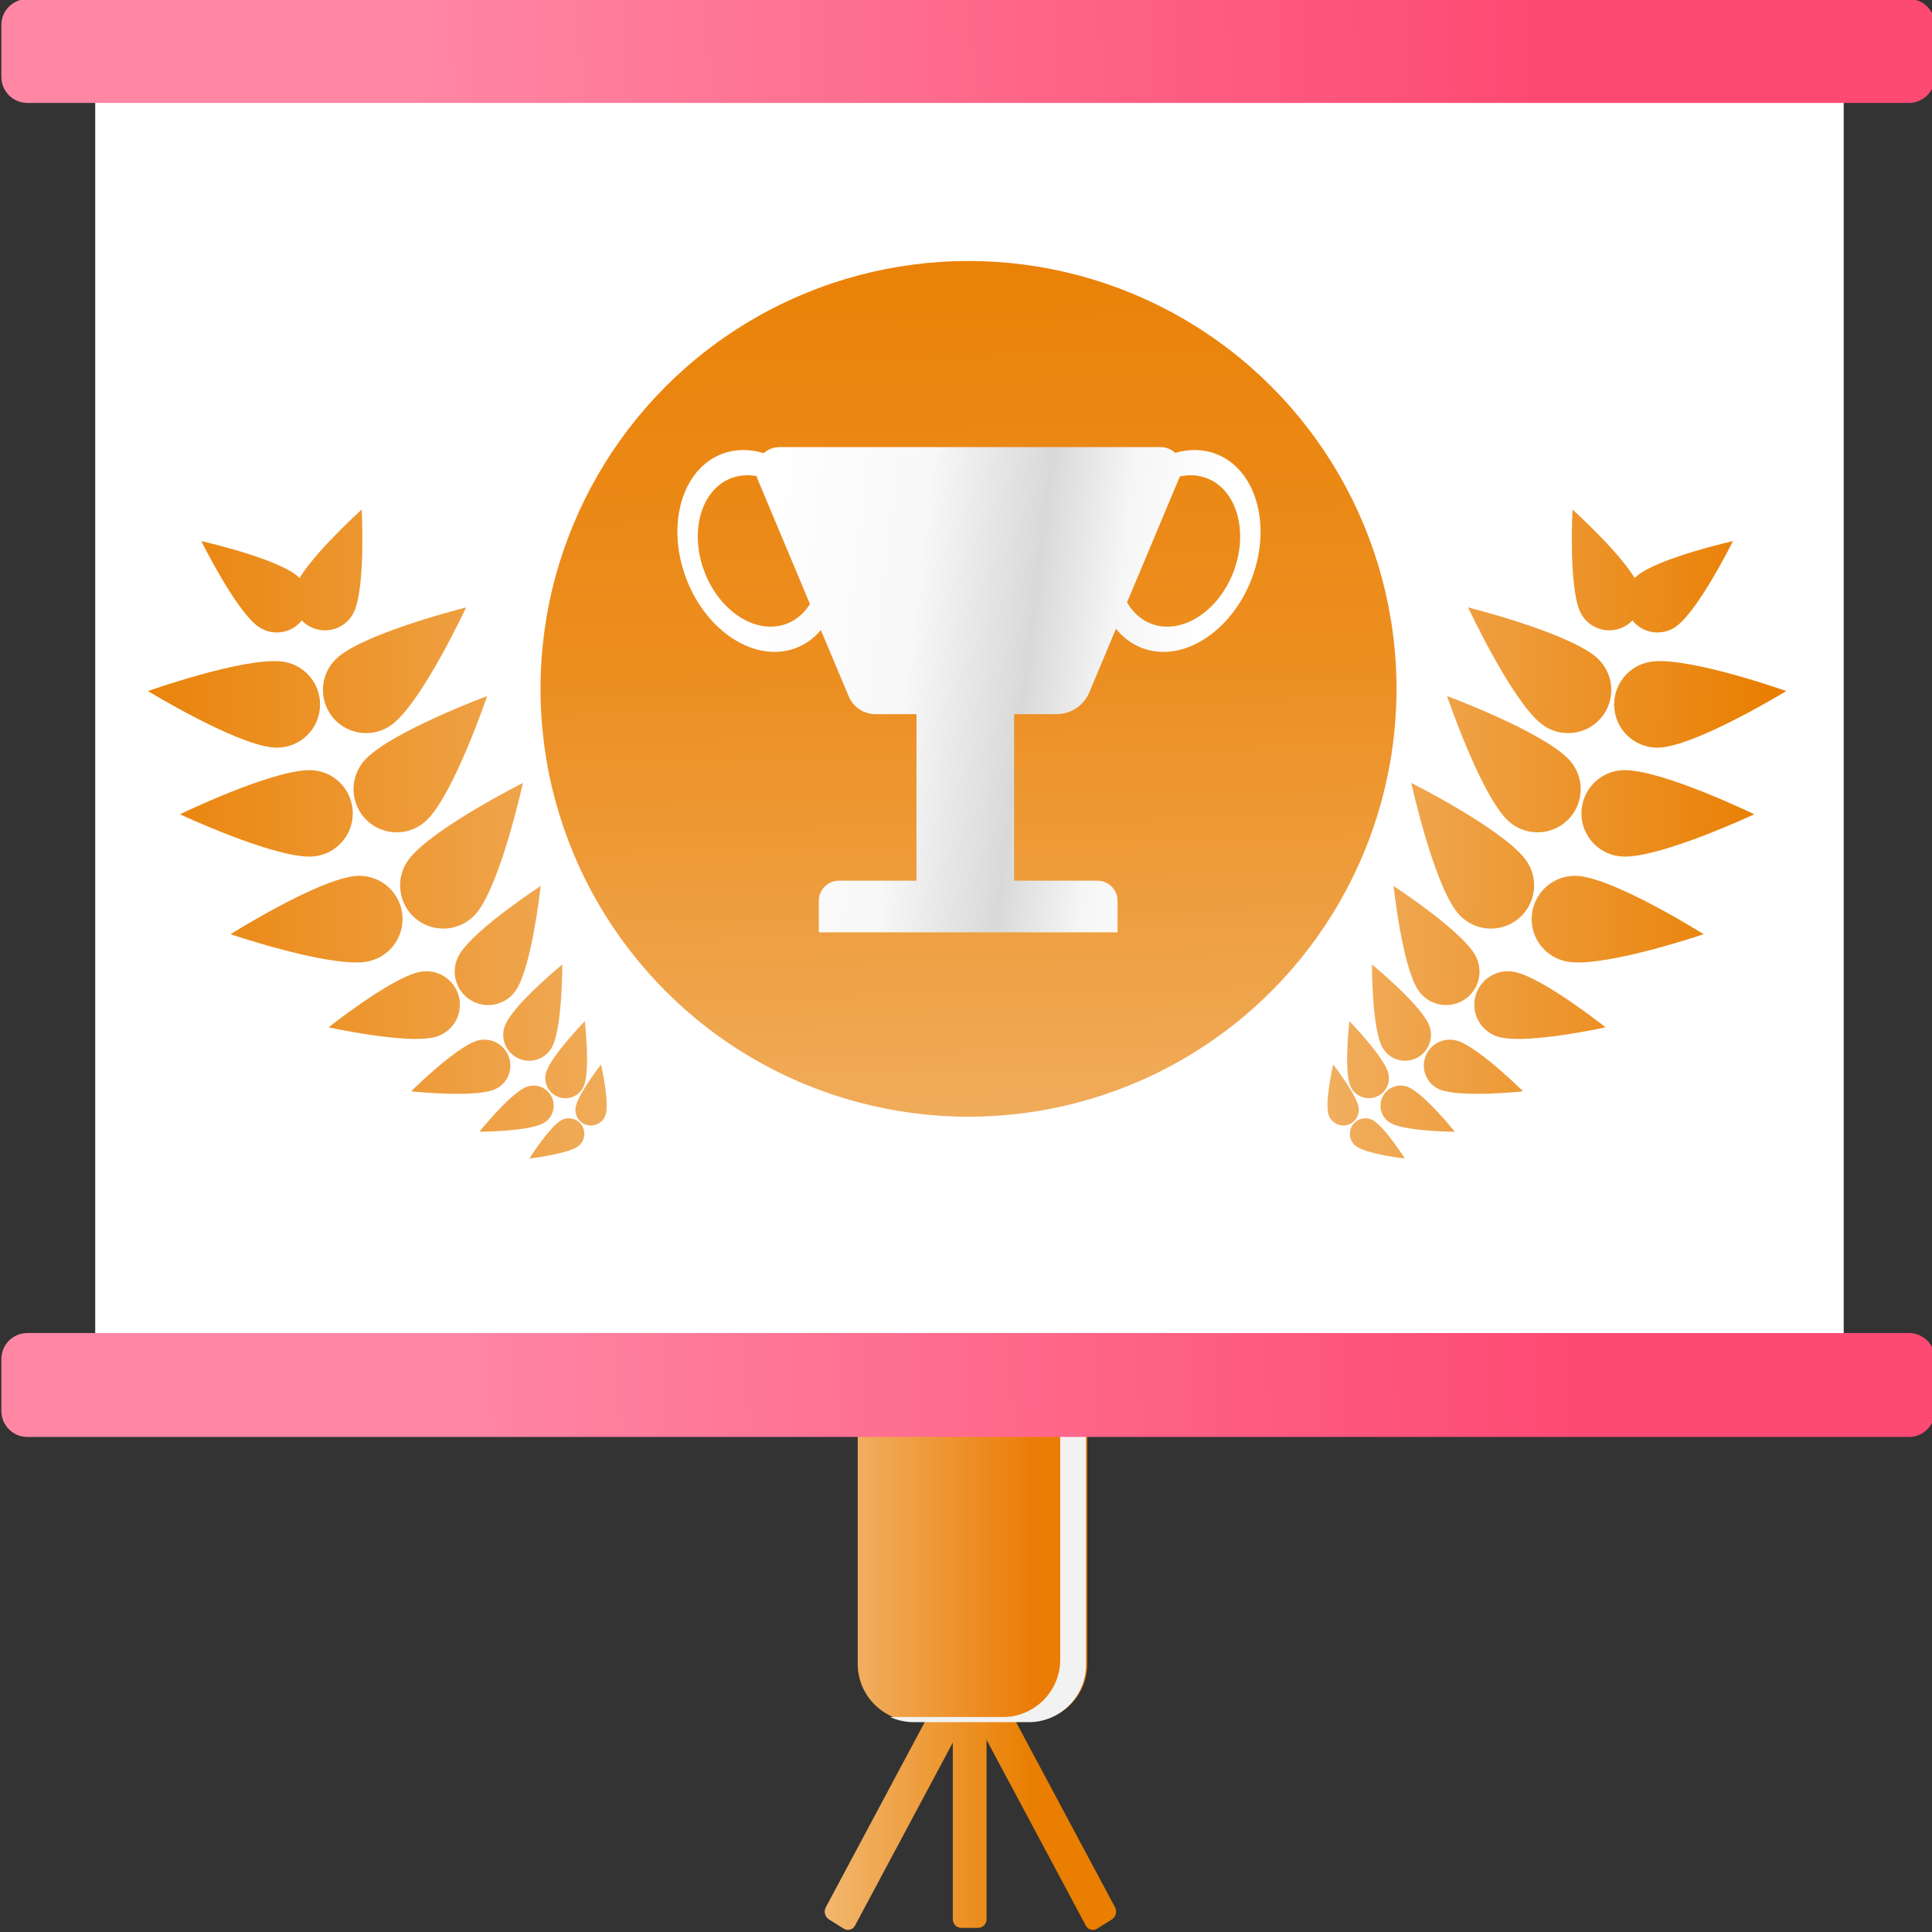 <?xml version="1.0" encoding="UTF-8" standalone="no"?>
<!DOCTYPE svg PUBLIC "-//W3C//DTD SVG 1.1//EN" "http://www.w3.org/Graphics/SVG/1.1/DTD/svg11.dtd">
<svg width="100%" height="100%" viewBox="0 0 375 375" version="1.1" xmlns="http://www.w3.org/2000/svg" xmlns:xlink="http://www.w3.org/1999/xlink" xml:space="preserve" xmlns:serif="http://www.serif.com/" style="fill-rule:evenodd;clip-rule:evenodd;stroke-linejoin:round;stroke-miterlimit:2;">
    <rect x="0" y="0" width="375" height="375" fill="#333333" stroke="none"/>
    <g transform="matrix(1,0,0,1,-1272.55,-686.294)">
        <g transform="matrix(1,0,0,0.634,0,0)">
            <g transform="matrix(1.33,0,0,1.437,930.569,-538.855)">
                <g transform="matrix(1,0,0,1.083,0,359.543)">
                    <rect x="271.024" y="727.559" width="255.173" height="255.173" style="fill:white;"/>
                </g>
                <g transform="matrix(0.414,0,0,1.577,263.749,-41.209)">
                    <path d="M331.773,949.147C331.773,948.518 330.442,948.007 328.801,948.007L322.858,948.007C321.218,948.007 319.886,948.518 319.886,949.147L319.886,1000.9C319.886,1001.53 321.218,1002.04 322.858,1002.04L328.801,1002.04C330.442,1002.04 331.773,1001.53 331.773,1000.9L331.773,949.147Z" style="fill:url(#_Linear1);"/>
                </g>
                <g transform="matrix(0.359,-0.327,0.5,1.366,-199.676,275.956)">
                    <path d="M331.773,949.195C331.773,948.539 330.442,948.007 328.801,948.007L322.858,948.007C321.218,948.007 319.886,948.539 319.886,949.195L319.886,1000.85C319.886,1001.51 321.218,1002.04 322.858,1002.04L328.801,1002.04C330.442,1002.04 331.773,1001.51 331.773,1000.85L331.773,949.195Z" style="fill:url(#_Linear2);"/>
                </g>
                <g transform="matrix(-0.359,-0.327,-0.5,1.366,997.177,275.956)">
                    <path d="M331.773,949.195C331.773,948.539 330.442,948.007 328.801,948.007L322.858,948.007C321.218,948.007 319.886,948.539 319.886,949.195L319.886,1000.85C319.886,1001.51 321.218,1002.04 322.858,1002.04L328.801,1002.04C330.442,1002.04 331.773,1001.51 331.773,1000.85L331.773,949.195Z" style="fill:url(#_Linear3);"/>
                </g>
                <g transform="matrix(1,0,0,1.577,0.824,0)">
                    <path d="M414.981,903.492C414.981,899.215 411.229,895.742 406.607,895.742L389.857,895.742C385.235,895.742 381.482,899.215 381.482,903.492L381.482,940.257C381.482,944.535 385.235,948.007 389.857,948.007L406.607,948.007C411.229,948.007 414.981,944.535 414.981,940.257L414.981,903.492Z" style="fill:url(#_Linear4);"/>
                </g>
                <g transform="matrix(0.752,0,0,1.098,-790.698,857.141)">
                    <path d="M1592.62,506.006C1596.47,507.761 1599.14,511.641 1599.14,516.141L1599.14,568.963C1599.14,575.108 1594.15,580.098 1588.01,580.098L1566.12,580.098C1567.53,580.74 1569.09,581.098 1570.74,581.098L1593.01,581.098C1599.15,581.098 1604.14,576.108 1604.14,569.963L1604.14,517.141C1604.14,510.995 1599.15,506.006 1593.01,506.006L1592.62,506.006Z" style="fill:rgb(242,242,242);"/>
                </g>
                <g transform="matrix(0.978,0,0,0.683,12.118,640.74)">
                    <path d="M539.253,721.616C539.253,717.143 537.514,713.511 535.371,713.511L254.608,713.511C252.466,713.511 250.726,717.143 250.726,721.616L250.726,737.825C250.726,742.299 252.466,745.93 254.608,745.93L535.371,745.93C537.514,745.93 539.253,742.299 539.253,737.825L539.253,721.616Z" style="fill:url(#_Linear5);"/>
                </g>
                <g transform="matrix(0.978,0,0,0.683,12.118,924.95)">
                    <path d="M539.253,721.616C539.253,717.143 537.514,713.511 535.371,713.511L254.608,713.511C252.466,713.511 250.726,717.143 250.726,721.616L250.726,737.825C250.726,742.299 252.466,745.93 254.608,745.93L535.371,745.93C537.514,745.93 539.253,742.299 539.253,737.825L539.253,721.616Z" style="fill:url(#_Linear6);"/>
                </g>
            </g>
            <g transform="matrix(1.25,0,0,1.971,-354.414,-325.145)">
                <circle cx="1451.96" cy="821.168" r="66.459" style="fill:url(#_Linear7);"/>
            </g>
            <g transform="matrix(1.25,0,0,1.25,-365.159,-325.145)">
                <g transform="matrix(0.991,-0.206,0.083,0.991,-100.548,277.987)">
                    <g transform="matrix(0.231,-1.527,0.968,0.365,252.334,3049.65)">
                        <path d="M1334.6,802.494C1334.6,802.494 1327.86,816.655 1327.86,822.725C1327.86,826.447 1330.88,829.468 1334.6,829.468C1338.33,829.468 1341.35,826.447 1341.35,822.725C1341.35,816.655 1334.6,802.494 1334.6,802.494Z" style="fill:url(#_Linear8);"/>
                    </g>
                    <g transform="matrix(-0.528,-1.33,-0.844,0.833,2770.12,2401.03)">
                        <path d="M1334.6,802.494C1334.6,802.494 1327.86,816.655 1327.86,822.725C1327.86,826.447 1330.88,829.468 1334.6,829.468C1338.33,829.468 1341.35,826.447 1341.35,822.725C1341.35,816.655 1334.6,802.494 1334.6,802.494Z" style="fill:url(#_Linear9);"/>
                    </g>
                </g>
                <g transform="matrix(0.971,-0.377,0.151,0.971,-157.545,562.958)">
                    <g transform="matrix(0.231,-1.527,0.968,0.365,252.334,3049.65)">
                        <path d="M1334.6,802.494C1334.6,802.494 1327.86,816.655 1327.86,822.725C1327.86,826.447 1330.88,829.468 1334.6,829.468C1338.33,829.468 1341.35,826.447 1341.35,822.725C1341.35,816.655 1334.6,802.494 1334.6,802.494Z" style="fill:url(#_Linear10);"/>
                    </g>
                    <g transform="matrix(-0.528,-1.33,-0.844,0.833,2770.12,2401.03)">
                        <path d="M1334.6,802.494C1334.6,802.494 1327.86,816.655 1327.86,822.725C1327.86,826.447 1330.88,829.468 1334.6,829.468C1338.33,829.468 1341.35,826.447 1341.35,822.725C1341.35,816.655 1334.6,802.494 1334.6,802.494Z" style="fill:url(#_Linear11);"/>
                    </g>
                </g>
                <g transform="matrix(0.939,-0.543,0.218,0.939,-194.298,856.094)">
                    <g transform="matrix(0.231,-1.527,0.968,0.365,252.334,3049.65)">
                        <path d="M1334.6,802.494C1334.6,802.494 1327.86,816.655 1327.86,822.725C1327.86,826.447 1330.88,829.468 1334.6,829.468C1338.33,829.468 1341.35,826.447 1341.35,822.725C1341.35,816.655 1334.6,802.494 1334.6,802.494Z" style="fill:url(#_Linear12);"/>
                    </g>
                    <g transform="matrix(-0.528,-1.33,-0.844,0.833,2770.12,2401.03)">
                        <path d="M1334.6,802.494C1334.6,802.494 1327.86,816.655 1327.86,822.725C1327.86,826.447 1330.88,829.468 1334.6,829.468C1338.33,829.468 1341.35,826.447 1341.35,822.725C1341.35,816.655 1334.6,802.494 1334.6,802.494Z" style="fill:url(#_Linear13);"/>
                    </g>
                </g>
                <g transform="matrix(0.693,-0.544,0.219,0.693,148.636,1201.18)">
                    <g transform="matrix(0.231,-1.527,0.968,0.365,252.334,3049.65)">
                        <path d="M1334.6,802.494C1334.6,802.494 1327.86,816.655 1327.86,822.725C1327.86,826.447 1330.88,829.468 1334.6,829.468C1338.33,829.468 1341.35,826.447 1341.35,822.725C1341.35,816.655 1334.6,802.494 1334.6,802.494Z" style="fill:url(#_Linear14);"/>
                    </g>
                    <g transform="matrix(-0.528,-1.33,-0.844,0.833,2770.12,2401.03)">
                        <path d="M1334.6,802.494C1334.6,802.494 1327.86,816.655 1327.86,822.725C1327.86,826.447 1330.88,829.468 1334.6,829.468C1338.33,829.468 1341.35,826.447 1341.35,822.725C1341.35,816.655 1334.6,802.494 1334.6,802.494Z" style="fill:url(#_Linear15);"/>
                    </g>
                </g>
                <g transform="matrix(0.504,-0.512,0.206,0.504,431.182,1420.63)">
                    <g transform="matrix(0.231,-1.527,0.968,0.365,252.334,3049.65)">
                        <path d="M1334.6,802.494C1334.6,802.494 1327.86,816.655 1327.86,822.725C1327.86,826.447 1330.88,829.468 1334.6,829.468C1338.33,829.468 1341.35,826.447 1341.35,822.725C1341.35,816.655 1334.6,802.494 1334.6,802.494Z" style="fill:url(#_Linear16);"/>
                    </g>
                    <g transform="matrix(-0.528,-1.33,-0.844,0.833,2770.12,2401.03)">
                        <path d="M1334.6,802.494C1334.6,802.494 1327.86,816.655 1327.86,822.725C1327.86,826.447 1330.88,829.468 1334.6,829.468C1338.33,829.468 1341.35,826.447 1341.35,822.725C1341.35,816.655 1334.6,802.494 1334.6,802.494Z" style="fill:url(#_Linear17);"/>
                    </g>
                </g>
                <g transform="matrix(0.36,-0.462,0.186,0.36,660.467,1551.52)">
                    <g transform="matrix(0.231,-1.527,0.968,0.365,252.334,3049.65)">
                        <path d="M1334.6,802.494C1334.6,802.494 1327.86,816.655 1327.86,822.725C1327.86,826.447 1330.88,829.468 1334.6,829.468C1338.33,829.468 1341.35,826.447 1341.35,822.725C1341.35,816.655 1334.6,802.494 1334.6,802.494Z" style="fill:url(#_Linear18);"/>
                    </g>
                    <g transform="matrix(-0.528,-1.33,-0.844,0.833,2770.12,2401.03)">
                        <path d="M1334.6,802.494C1334.6,802.494 1327.86,816.655 1327.86,822.725C1327.86,826.447 1330.88,829.468 1334.6,829.468C1338.33,829.468 1341.35,826.447 1341.35,822.725C1341.35,816.655 1334.6,802.494 1334.6,802.494Z" style="fill:url(#_Linear19);"/>
                    </g>
                </g>
                <g transform="matrix(0.252,-0.404,0.162,0.252,843.979,1621.41)">
                    <g transform="matrix(0.231,-1.527,0.968,0.365,252.334,3049.65)">
                        <path d="M1334.6,802.494C1334.6,802.494 1327.86,816.655 1327.86,822.725C1327.86,826.447 1330.88,829.468 1334.6,829.468C1338.33,829.468 1341.35,826.447 1341.35,822.725C1341.35,816.655 1334.6,802.494 1334.6,802.494Z" style="fill:url(#_Linear20);"/>
                    </g>
                    <g transform="matrix(-0.528,-1.33,-0.844,0.833,2770.12,2401.03)">
                        <path d="M1334.6,802.494C1334.6,802.494 1327.86,816.655 1327.86,822.725C1327.86,826.447 1330.88,829.468 1334.6,829.468C1338.33,829.468 1341.35,826.447 1341.35,822.725C1341.35,816.655 1334.6,802.494 1334.6,802.494Z" style="fill:url(#_Linear21);"/>
                    </g>
                </g>
                <g transform="matrix(0.991,-0.206,0.083,0.991,-100.548,277.987)">
                    <g transform="matrix(0.528,-0.812,0.515,0.833,230.749,1685.11)">
                        <path d="M1334.6,802.494C1334.6,802.494 1327.86,816.655 1327.86,822.725C1327.86,826.447 1330.88,829.468 1334.6,829.468C1338.33,829.468 1341.35,826.447 1341.35,822.725C1341.35,816.655 1334.6,802.494 1334.6,802.494Z" style="fill:url(#_Linear22);"/>
                    </g>
                    <g transform="matrix(0.639,0.582,-0.369,1.008,817.367,-318.283)">
                        <path d="M1334.6,802.494C1334.6,802.494 1327.86,816.655 1327.86,822.725C1327.86,826.447 1330.88,829.468 1334.6,829.468C1338.33,829.468 1341.35,826.447 1341.35,822.725C1341.35,816.655 1334.6,802.494 1334.6,802.494Z" style="fill:url(#_Linear23);"/>
                    </g>
                </g>
            </g>
            <g transform="matrix(-1.25,0,0,1.25,3285.69,-325.145)">
                <g transform="matrix(0.991,-0.206,0.083,0.991,-100.548,277.987)">
                    <g transform="matrix(0.231,-1.527,0.968,0.365,252.334,3049.65)">
                        <path d="M1334.6,802.494C1334.6,802.494 1327.86,816.655 1327.86,822.725C1327.86,826.447 1330.88,829.468 1334.6,829.468C1338.33,829.468 1341.35,826.447 1341.35,822.725C1341.35,816.655 1334.6,802.494 1334.6,802.494Z" style="fill:url(#_Linear24);"/>
                    </g>
                    <g transform="matrix(-0.528,-1.33,-0.844,0.833,2770.12,2401.03)">
                        <path d="M1334.6,802.494C1334.6,802.494 1327.86,816.655 1327.86,822.725C1327.86,826.447 1330.88,829.468 1334.6,829.468C1338.33,829.468 1341.35,826.447 1341.35,822.725C1341.35,816.655 1334.6,802.494 1334.6,802.494Z" style="fill:url(#_Linear25);"/>
                    </g>
                </g>
                <g transform="matrix(0.971,-0.377,0.151,0.971,-157.545,562.958)">
                    <g transform="matrix(0.231,-1.527,0.968,0.365,252.334,3049.65)">
                        <path d="M1334.6,802.494C1334.6,802.494 1327.86,816.655 1327.86,822.725C1327.86,826.447 1330.88,829.468 1334.6,829.468C1338.33,829.468 1341.35,826.447 1341.35,822.725C1341.35,816.655 1334.6,802.494 1334.6,802.494Z" style="fill:url(#_Linear26);"/>
                    </g>
                    <g transform="matrix(-0.528,-1.33,-0.844,0.833,2770.12,2401.03)">
                        <path d="M1334.6,802.494C1334.6,802.494 1327.86,816.655 1327.86,822.725C1327.86,826.447 1330.88,829.468 1334.6,829.468C1338.33,829.468 1341.35,826.447 1341.35,822.725C1341.35,816.655 1334.6,802.494 1334.6,802.494Z" style="fill:url(#_Linear27);"/>
                    </g>
                </g>
                <g transform="matrix(0.939,-0.543,0.218,0.939,-194.298,856.094)">
                    <g transform="matrix(0.231,-1.527,0.968,0.365,252.334,3049.65)">
                        <path d="M1334.6,802.494C1334.6,802.494 1327.86,816.655 1327.86,822.725C1327.86,826.447 1330.88,829.468 1334.6,829.468C1338.33,829.468 1341.35,826.447 1341.35,822.725C1341.35,816.655 1334.6,802.494 1334.6,802.494Z" style="fill:url(#_Linear28);"/>
                    </g>
                    <g transform="matrix(-0.528,-1.33,-0.844,0.833,2770.12,2401.03)">
                        <path d="M1334.6,802.494C1334.6,802.494 1327.86,816.655 1327.86,822.725C1327.86,826.447 1330.88,829.468 1334.6,829.468C1338.33,829.468 1341.35,826.447 1341.35,822.725C1341.35,816.655 1334.6,802.494 1334.6,802.494Z" style="fill:url(#_Linear29);"/>
                    </g>
                </g>
                <g transform="matrix(0.693,-0.544,0.219,0.693,148.636,1201.18)">
                    <g transform="matrix(0.231,-1.527,0.968,0.365,252.334,3049.65)">
                        <path d="M1334.6,802.494C1334.6,802.494 1327.86,816.655 1327.86,822.725C1327.86,826.447 1330.88,829.468 1334.6,829.468C1338.33,829.468 1341.35,826.447 1341.35,822.725C1341.35,816.655 1334.6,802.494 1334.6,802.494Z" style="fill:url(#_Linear30);"/>
                    </g>
                    <g transform="matrix(-0.528,-1.33,-0.844,0.833,2770.12,2401.03)">
                        <path d="M1334.6,802.494C1334.6,802.494 1327.86,816.655 1327.86,822.725C1327.86,826.447 1330.88,829.468 1334.6,829.468C1338.33,829.468 1341.35,826.447 1341.35,822.725C1341.35,816.655 1334.6,802.494 1334.6,802.494Z" style="fill:url(#_Linear31);"/>
                    </g>
                </g>
                <g transform="matrix(0.504,-0.512,0.206,0.504,431.182,1420.63)">
                    <g transform="matrix(0.231,-1.527,0.968,0.365,252.334,3049.65)">
                        <path d="M1334.6,802.494C1334.6,802.494 1327.86,816.655 1327.86,822.725C1327.86,826.447 1330.88,829.468 1334.6,829.468C1338.33,829.468 1341.35,826.447 1341.35,822.725C1341.35,816.655 1334.6,802.494 1334.6,802.494Z" style="fill:url(#_Linear32);"/>
                    </g>
                    <g transform="matrix(-0.528,-1.33,-0.844,0.833,2770.12,2401.03)">
                        <path d="M1334.6,802.494C1334.6,802.494 1327.86,816.655 1327.86,822.725C1327.86,826.447 1330.88,829.468 1334.6,829.468C1338.33,829.468 1341.35,826.447 1341.35,822.725C1341.35,816.655 1334.6,802.494 1334.6,802.494Z" style="fill:url(#_Linear33);"/>
                    </g>
                </g>
                <g transform="matrix(0.36,-0.462,0.186,0.36,660.467,1551.52)">
                    <g transform="matrix(0.231,-1.527,0.968,0.365,252.334,3049.65)">
                        <path d="M1334.6,802.494C1334.6,802.494 1327.86,816.655 1327.86,822.725C1327.86,826.447 1330.88,829.468 1334.6,829.468C1338.33,829.468 1341.35,826.447 1341.35,822.725C1341.35,816.655 1334.6,802.494 1334.6,802.494Z" style="fill:url(#_Linear34);"/>
                    </g>
                    <g transform="matrix(-0.528,-1.33,-0.844,0.833,2770.12,2401.03)">
                        <path d="M1334.6,802.494C1334.6,802.494 1327.86,816.655 1327.86,822.725C1327.86,826.447 1330.88,829.468 1334.6,829.468C1338.33,829.468 1341.35,826.447 1341.35,822.725C1341.35,816.655 1334.6,802.494 1334.6,802.494Z" style="fill:url(#_Linear35);"/>
                    </g>
                </g>
                <g transform="matrix(0.252,-0.404,0.162,0.252,843.979,1621.41)">
                    <g transform="matrix(0.231,-1.527,0.968,0.365,252.334,3049.65)">
                        <path d="M1334.6,802.494C1334.6,802.494 1327.86,816.655 1327.86,822.725C1327.86,826.447 1330.88,829.468 1334.6,829.468C1338.33,829.468 1341.35,826.447 1341.35,822.725C1341.35,816.655 1334.6,802.494 1334.6,802.494Z" style="fill:url(#_Linear36);"/>
                    </g>
                    <g transform="matrix(-0.528,-1.33,-0.844,0.833,2770.12,2401.03)">
                        <path d="M1334.6,802.494C1334.6,802.494 1327.86,816.655 1327.86,822.725C1327.86,826.447 1330.88,829.468 1334.6,829.468C1338.33,829.468 1341.35,826.447 1341.35,822.725C1341.35,816.655 1334.6,802.494 1334.6,802.494Z" style="fill:url(#_Linear37);"/>
                    </g>
                </g>
                <g transform="matrix(0.991,-0.206,0.083,0.991,-100.548,277.987)">
                    <g transform="matrix(0.528,-0.812,0.515,0.833,230.749,1685.11)">
                        <path d="M1334.6,802.494C1334.6,802.494 1327.86,816.655 1327.86,822.725C1327.86,826.447 1330.88,829.468 1334.6,829.468C1338.33,829.468 1341.35,826.447 1341.35,822.725C1341.35,816.655 1334.6,802.494 1334.6,802.494Z" style="fill:url(#_Linear38);"/>
                    </g>
                    <g transform="matrix(0.639,0.582,-0.369,1.008,817.367,-318.283)">
                        <path d="M1334.6,802.494C1334.6,802.494 1327.86,816.655 1327.86,822.725C1327.86,826.447 1330.88,829.468 1334.6,829.468C1338.33,829.468 1341.35,826.447 1341.35,822.725C1341.35,816.655 1334.6,802.494 1334.6,802.494Z" style="fill:url(#_Linear39);"/>
                    </g>
                </g>
            </g>
            <g transform="matrix(1,0,0,1.577,0,0)">
                <path d="M1420.78,774.399C1421.61,773.648 1422.7,773.219 1423.84,773.219L1497.85,773.219C1498.9,773.219 1499.91,773.63 1500.65,774.344C1503.31,773.561 1506.03,773.571 1508.56,774.534C1516.35,777.495 1519.46,788.343 1515.51,798.744C1511.55,809.145 1502.02,815.186 1494.23,812.226C1492.21,811.459 1490.51,810.163 1489.16,808.482L1483.97,820.86C1482.9,823.405 1480.41,825.06 1477.65,825.06L1469.39,825.06L1469.39,857.392C1469.39,857.392 1479.73,857.392 1485.57,857.392C1487.71,857.392 1489.46,859.134 1489.46,861.282L1489.46,867.426L1431.48,867.426C1431.48,867.426 1431.48,864.103 1431.48,861.282C1431.48,859.134 1433.23,857.392 1435.37,857.392L1450.44,857.392L1450.44,825.06C1450.44,825.06 1445.91,825.06 1442.49,825.06C1440.21,825.06 1438.16,823.694 1437.28,821.593L1431.88,808.735C1430.57,810.293 1428.94,811.498 1427.02,812.226C1419.23,815.186 1409.7,809.145 1405.75,798.744C1401.79,788.343 1404.91,777.495 1412.69,774.534C1415.29,773.549 1418.07,773.561 1420.78,774.399ZM1419.42,778.859C1417.75,778.538 1416.07,778.644 1414.49,779.246C1408.64,781.466 1406.31,789.602 1409.28,797.403C1412.24,805.204 1419.39,809.735 1425.23,807.515C1427.13,806.791 1428.67,805.439 1429.76,803.676L1419.64,779.535C1419.55,779.314 1419.47,779.088 1419.42,778.859ZM1491.31,803.368C1492.41,805.282 1494.01,806.749 1496.02,807.515C1501.86,809.735 1509.01,805.204 1511.98,797.403C1514.94,789.602 1512.61,781.466 1506.77,779.246C1505.1,778.61 1503.32,778.528 1501.56,778.917L1491.31,803.368Z" style="fill:url(#_Linear40);"/>
            </g>
        </g>
    </g>
    <defs>
        <linearGradient id="_Linear1" x1="0" y1="0" x2="1" y2="0" gradientUnits="userSpaceOnUse" gradientTransform="matrix(73.376,0,0,28.134,274.661,953.841)"><stop offset="0" style="stop-color:rgb(242,183,112);stop-opacity:1"/><stop offset="1" style="stop-color:rgb(233,126,0);stop-opacity:1"/></linearGradient>
        <linearGradient id="_Linear2" x1="0" y1="0" x2="1" y2="0" gradientUnits="userSpaceOnUse" gradientTransform="matrix(63.545,15.201,-33.951,24.365,298.157,940.48)"><stop offset="0" style="stop-color:rgb(242,183,112);stop-opacity:1"/><stop offset="1" style="stop-color:rgb(233,126,0);stop-opacity:1"/></linearGradient>
        <linearGradient id="_Linear3" x1="0" y1="0" x2="1" y2="0" gradientUnits="userSpaceOnUse" gradientTransform="matrix(-63.545,-15.201,-33.951,24.365,386.784,961.681)"><stop offset="0" style="stop-color:rgb(242,183,112);stop-opacity:1"/><stop offset="1" style="stop-color:rgb(233,126,0);stop-opacity:1"/></linearGradient>
        <linearGradient id="_Linear4" x1="0" y1="0" x2="1" y2="0" gradientUnits="userSpaceOnUse" gradientTransform="matrix(30.402,0,0,28.134,376.726,927.708)"><stop offset="0" style="stop-color:rgb(242,183,112);stop-opacity:1"/><stop offset="1" style="stop-color:rgb(235,124,5);stop-opacity:1"/></linearGradient>
        <linearGradient id="_Linear5" x1="0" y1="0" x2="1" y2="0" gradientUnits="userSpaceOnUse" gradientTransform="matrix(167.951,-10.424,4.993,350.611,314.35,953.9)"><stop offset="0" style="stop-color:rgb(255,135,164);stop-opacity:1"/><stop offset="1" style="stop-color:rgb(253,74,115);stop-opacity:1"/></linearGradient>
        <linearGradient id="_Linear6" x1="0" y1="0" x2="1" y2="0" gradientUnits="userSpaceOnUse" gradientTransform="matrix(167.951,-10.424,4.993,350.611,314.35,537.983)"><stop offset="0" style="stop-color:rgb(255,135,164);stop-opacity:1"/><stop offset="1" style="stop-color:rgb(253,74,115);stop-opacity:1"/></linearGradient>
        <linearGradient id="_Linear7" x1="0" y1="0" x2="1" y2="0" gradientUnits="userSpaceOnUse" gradientTransform="matrix(-3.242,-180.249,180.249,-3.242,1453.74,915.183)"><stop offset="0" style="stop-color:rgb(242,183,112);stop-opacity:1"/><stop offset="0.54" style="stop-color:rgb(236,142,32);stop-opacity:1"/><stop offset="1" style="stop-color:rgb(233,126,0);stop-opacity:1"/></linearGradient>
        <linearGradient id="_Linear8" x1="0" y1="0" x2="1" y2="0" gradientUnits="userSpaceOnUse" gradientTransform="matrix(-10.008,-102.432,102.432,-10.008,1322.43,896.612)"><stop offset="0" style="stop-color:rgb(242,183,112);stop-opacity:1"/><stop offset="1" style="stop-color:rgb(233,126,0);stop-opacity:1"/></linearGradient>
        <linearGradient id="_Linear9" x1="0" y1="0" x2="1" y2="0" gradientUnits="userSpaceOnUse" gradientTransform="matrix(66.035,78.942,78.942,-66.035,1279.63,791.561)"><stop offset="0" style="stop-color:rgb(242,183,112);stop-opacity:1"/><stop offset="1" style="stop-color:rgb(233,126,0);stop-opacity:1"/></linearGradient>
        <linearGradient id="_Linear10" x1="0" y1="0" x2="1" y2="0" gradientUnits="userSpaceOnUse" gradientTransform="matrix(1.332,-102.911,102.911,1.332,1331.09,889.41)"><stop offset="0" style="stop-color:rgb(242,183,112);stop-opacity:1"/><stop offset="1" style="stop-color:rgb(233,126,0);stop-opacity:1"/></linearGradient>
        <linearGradient id="_Linear11" x1="0" y1="0" x2="1" y2="0" gradientUnits="userSpaceOnUse" gradientTransform="matrix(74.326,71.191,71.191,-74.326,1290.83,790.44)"><stop offset="0" style="stop-color:rgb(242,183,112);stop-opacity:1"/><stop offset="1" style="stop-color:rgb(233,126,0);stop-opacity:1"/></linearGradient>
        <linearGradient id="_Linear12" x1="0" y1="0" x2="1" y2="0" gradientUnits="userSpaceOnUse" gradientTransform="matrix(12.655,-102.138,102.138,12.655,1340.48,883.203)"><stop offset="0" style="stop-color:rgb(242,183,112);stop-opacity:1"/><stop offset="1" style="stop-color:rgb(233,126,0);stop-opacity:1"/></linearGradient>
        <linearGradient id="_Linear13" x1="0" y1="0" x2="1" y2="0" gradientUnits="userSpaceOnUse" gradientTransform="matrix(81.713,62.574,62.574,-81.713,1301.84,788.093)"><stop offset="0" style="stop-color:rgb(242,183,112);stop-opacity:1"/><stop offset="1" style="stop-color:rgb(233,126,0);stop-opacity:1"/></linearGradient>
        <linearGradient id="_Linear14" x1="0" y1="0" x2="1" y2="0" gradientUnits="userSpaceOnUse" gradientTransform="matrix(30.773,-129.323,129.323,30.773,1353.38,892.689)"><stop offset="0" style="stop-color:rgb(242,183,112);stop-opacity:1"/><stop offset="1" style="stop-color:rgb(233,126,0);stop-opacity:1"/></linearGradient>
        <linearGradient id="_Linear15" x1="0" y1="0" x2="1" y2="0" gradientUnits="userSpaceOnUse" gradientTransform="matrix(113.8,68.71,68.71,-113.8,1304.12,772.24)"><stop offset="0" style="stop-color:rgb(242,183,112);stop-opacity:1"/><stop offset="1" style="stop-color:rgb(233,126,0);stop-opacity:1"/></linearGradient>
        <linearGradient id="_Linear16" x1="0" y1="0" x2="1" y2="0" gradientUnits="userSpaceOnUse" gradientTransform="matrix(57.898,-161.646,161.646,57.898,1368.6,906.701)"><stop offset="0" style="stop-color:rgb(242,183,112);stop-opacity:1"/><stop offset="1" style="stop-color:rgb(233,126,0);stop-opacity:1"/></linearGradient>
        <linearGradient id="_Linear17" x1="0" y1="0" x2="1" y2="0" gradientUnits="userSpaceOnUse" gradientTransform="matrix(155.866,72.023,72.023,-155.866,1304.8,751.565)"><stop offset="0" style="stop-color:rgb(242,183,112);stop-opacity:1"/><stop offset="1" style="stop-color:rgb(233,126,0);stop-opacity:1"/></linearGradient>
        <linearGradient id="_Linear18" x1="0" y1="0" x2="1" y2="0" gradientUnits="userSpaceOnUse" gradientTransform="matrix(97.317,-199.283,199.283,97.317,1386.14,926.854)"><stop offset="0" style="stop-color:rgb(242,183,112);stop-opacity:1"/><stop offset="1" style="stop-color:rgb(233,126,0);stop-opacity:1"/></linearGradient>
        <linearGradient id="_Linear19" x1="0" y1="0" x2="1" y2="0" gradientUnits="userSpaceOnUse" gradientTransform="matrix(210.34,70.294,70.294,-210.34,1302.72,724.927)"><stop offset="0" style="stop-color:rgb(242,183,112);stop-opacity:1"/><stop offset="1" style="stop-color:rgb(233,126,0);stop-opacity:1"/></linearGradient>
        <linearGradient id="_Linear20" x1="0" y1="0" x2="1" y2="0" gradientUnits="userSpaceOnUse" gradientTransform="matrix(153.276,-241.994,241.994,153.276,1405.8,955.221)"><stop offset="0" style="stop-color:rgb(242,183,112);stop-opacity:1"/><stop offset="1" style="stop-color:rgb(233,126,0);stop-opacity:1"/></linearGradient>
        <linearGradient id="_Linear21" x1="0" y1="0" x2="1" y2="0" gradientUnits="userSpaceOnUse" gradientTransform="matrix(280.027,60.328,60.328,-280.027,1296.27,691.025)"><stop offset="0" style="stop-color:rgb(242,183,112);stop-opacity:1"/><stop offset="1" style="stop-color:rgb(233,126,0);stop-opacity:1"/></linearGradient>
        <linearGradient id="_Linear22" x1="0" y1="0" x2="1" y2="0" gradientUnits="userSpaceOnUse" gradientTransform="matrix(-85.259,-109.592,109.592,-85.259,1356.91,929.48)"><stop offset="0" style="stop-color:rgb(242,183,112);stop-opacity:1"/><stop offset="1" style="stop-color:rgb(233,126,0);stop-opacity:1"/></linearGradient>
        <linearGradient id="_Linear23" x1="0" y1="0" x2="1" y2="0" gradientUnits="userSpaceOnUse" gradientTransform="matrix(-128.615,52.323,-52.323,-128.615,1435.19,834.964)"><stop offset="0" style="stop-color:rgb(242,183,112);stop-opacity:1"/><stop offset="1" style="stop-color:rgb(233,126,0);stop-opacity:1"/></linearGradient>
        <linearGradient id="_Linear24" x1="0" y1="0" x2="1" y2="0" gradientUnits="userSpaceOnUse" gradientTransform="matrix(-9.078,-80.917,-80.917,9.078,1321.46,887.298)"><stop offset="0" style="stop-color:rgb(242,183,112);stop-opacity:1"/><stop offset="1" style="stop-color:rgb(233,126,0);stop-opacity:1"/></linearGradient>
        <linearGradient id="_Linear25" x1="0" y1="0" x2="1" y2="0" gradientUnits="userSpaceOnUse" gradientTransform="matrix(51.343,63.197,-63.197,51.343,1285.59,798.782)"><stop offset="0" style="stop-color:rgb(242,183,112);stop-opacity:1"/><stop offset="1" style="stop-color:rgb(233,126,0);stop-opacity:1"/></linearGradient>
        <linearGradient id="_Linear26" x1="0" y1="0" x2="1" y2="0" gradientUnits="userSpaceOnUse" gradientTransform="matrix(-0.113,-81.424,-81.424,0.113,1331.15,880.045)"><stop offset="0" style="stop-color:rgb(242,183,112);stop-opacity:1"/><stop offset="1" style="stop-color:rgb(233,126,0);stop-opacity:1"/></linearGradient>
        <linearGradient id="_Linear27" x1="0" y1="0" x2="1" y2="0" gradientUnits="userSpaceOnUse" gradientTransform="matrix(57.99,57.159,-57.159,57.99,1297.55,796.961)"><stop offset="0" style="stop-color:rgb(242,183,112);stop-opacity:1"/><stop offset="1" style="stop-color:rgb(233,126,0);stop-opacity:1"/></linearGradient>
        <linearGradient id="_Linear28" x1="0" y1="0" x2="1" y2="0" gradientUnits="userSpaceOnUse" gradientTransform="matrix(8.853,-80.942,-80.942,-8.853,1341.57,873.902)"><stop offset="0" style="stop-color:rgb(242,183,112);stop-opacity:1"/><stop offset="1" style="stop-color:rgb(233,126,0);stop-opacity:1"/></linearGradient>
        <linearGradient id="_Linear29" x1="0" y1="0" x2="1" y2="0" gradientUnits="userSpaceOnUse" gradientTransform="matrix(63.931,50.426,-50.426,63.931,1309.24,793.833)"><stop offset="0" style="stop-color:rgb(242,183,112);stop-opacity:1"/><stop offset="1" style="stop-color:rgb(233,126,0);stop-opacity:1"/></linearGradient>
        <linearGradient id="_Linear30" x1="0" y1="0" x2="1" y2="0" gradientUnits="userSpaceOnUse" gradientTransform="matrix(22.877,-102.652,-102.652,-22.877,1356.11,880.904)"><stop offset="0" style="stop-color:rgb(242,183,112);stop-opacity:1"/><stop offset="1" style="stop-color:rgb(233,126,0);stop-opacity:1"/></linearGradient>
        <linearGradient id="_Linear31" x1="0" y1="0" x2="1" y2="0" gradientUnits="userSpaceOnUse" gradientTransform="matrix(89.245,55.644,-55.644,89.245,1314.44,778.558)"><stop offset="0" style="stop-color:rgb(242,183,112);stop-opacity:1"/><stop offset="1" style="stop-color:rgb(233,126,0);stop-opacity:1"/></linearGradient>
        <linearGradient id="_Linear32" x1="0" y1="0" x2="1" y2="0" gradientUnits="userSpaceOnUse" gradientTransform="matrix(43.969,-128.529,-128.529,-43.969,1373.78,891.96)"><stop offset="0" style="stop-color:rgb(242,183,112);stop-opacity:1"/><stop offset="1" style="stop-color:rgb(233,126,0);stop-opacity:1"/></linearGradient>
        <linearGradient id="_Linear33" x1="0" y1="0" x2="1" y2="0" gradientUnits="userSpaceOnUse" gradientTransform="matrix(122.484,58.742,-58.742,122.484,1318.94,758.208)"><stop offset="0" style="stop-color:rgb(242,183,112);stop-opacity:1"/><stop offset="1" style="stop-color:rgb(233,126,0);stop-opacity:1"/></linearGradient>
        <linearGradient id="_Linear34" x1="0" y1="0" x2="1" y2="0" gradientUnits="userSpaceOnUse" gradientTransform="matrix(74.726,-158.749,-158.749,-74.726,1394.88,908.665)"><stop offset="0" style="stop-color:rgb(242,183,112);stop-opacity:1"/><stop offset="1" style="stop-color:rgb(233,126,0);stop-opacity:1"/></linearGradient>
        <linearGradient id="_Linear35" x1="0" y1="0" x2="1" y2="0" gradientUnits="userSpaceOnUse" gradientTransform="matrix(165.596,57.992,-57.992,165.596,1321.82,731.444)"><stop offset="0" style="stop-color:rgb(242,183,112);stop-opacity:1"/><stop offset="1" style="stop-color:rgb(233,126,0);stop-opacity:1"/></linearGradient>
        <linearGradient id="_Linear36" x1="0" y1="0" x2="1" y2="0" gradientUnits="userSpaceOnUse" gradientTransform="matrix(118.509,-193.171,-193.171,-118.509,1419.61,933.114)"><stop offset="0" style="stop-color:rgb(242,183,112);stop-opacity:1"/><stop offset="1" style="stop-color:rgb(233,126,0);stop-opacity:1"/></linearGradient>
        <linearGradient id="_Linear37" x1="0" y1="0" x2="1" y2="0" gradientUnits="userSpaceOnUse" gradientTransform="matrix(220.837,50.898,-50.898,220.837,1321.71,696.675)"><stop offset="0" style="stop-color:rgb(242,183,112);stop-opacity:1"/><stop offset="1" style="stop-color:rgb(233,126,0);stop-opacity:1"/></linearGradient>
        <linearGradient id="_Linear38" x1="0" y1="0" x2="1" y2="0" gradientUnits="userSpaceOnUse" gradientTransform="matrix(-68.688,-85.729,-85.729,68.688,1349.09,919.557)"><stop offset="0" style="stop-color:rgb(242,183,112);stop-opacity:1"/><stop offset="1" style="stop-color:rgb(233,126,0);stop-opacity:1"/></linearGradient>
        <linearGradient id="_Linear39" x1="0" y1="0" x2="1" y2="0" gradientUnits="userSpaceOnUse" gradientTransform="matrix(-101.15,42.849,42.849,101.15,1423.52,839.799)"><stop offset="0" style="stop-color:rgb(242,183,112);stop-opacity:1"/><stop offset="1" style="stop-color:rgb(233,126,0);stop-opacity:1"/></linearGradient>
        <linearGradient id="_Linear40" x1="0" y1="0" x2="1" y2="0" gradientUnits="userSpaceOnUse" gradientTransform="matrix(89.148,10.374,-10.374,89.148,1416.35,804.472)"><stop offset="0" style="stop-color:white;stop-opacity:1"/><stop offset="0.37" style="stop-color:rgb(248,248,248);stop-opacity:1"/><stop offset="0.5" style="stop-color:rgb(232,232,232);stop-opacity:1"/><stop offset="0.63" style="stop-color:rgb(217,217,217);stop-opacity:1"/><stop offset="0.81" style="stop-color:rgb(246,246,246);stop-opacity:1"/><stop offset="1" style="stop-color:white;stop-opacity:1"/></linearGradient>
    </defs>
</svg>
